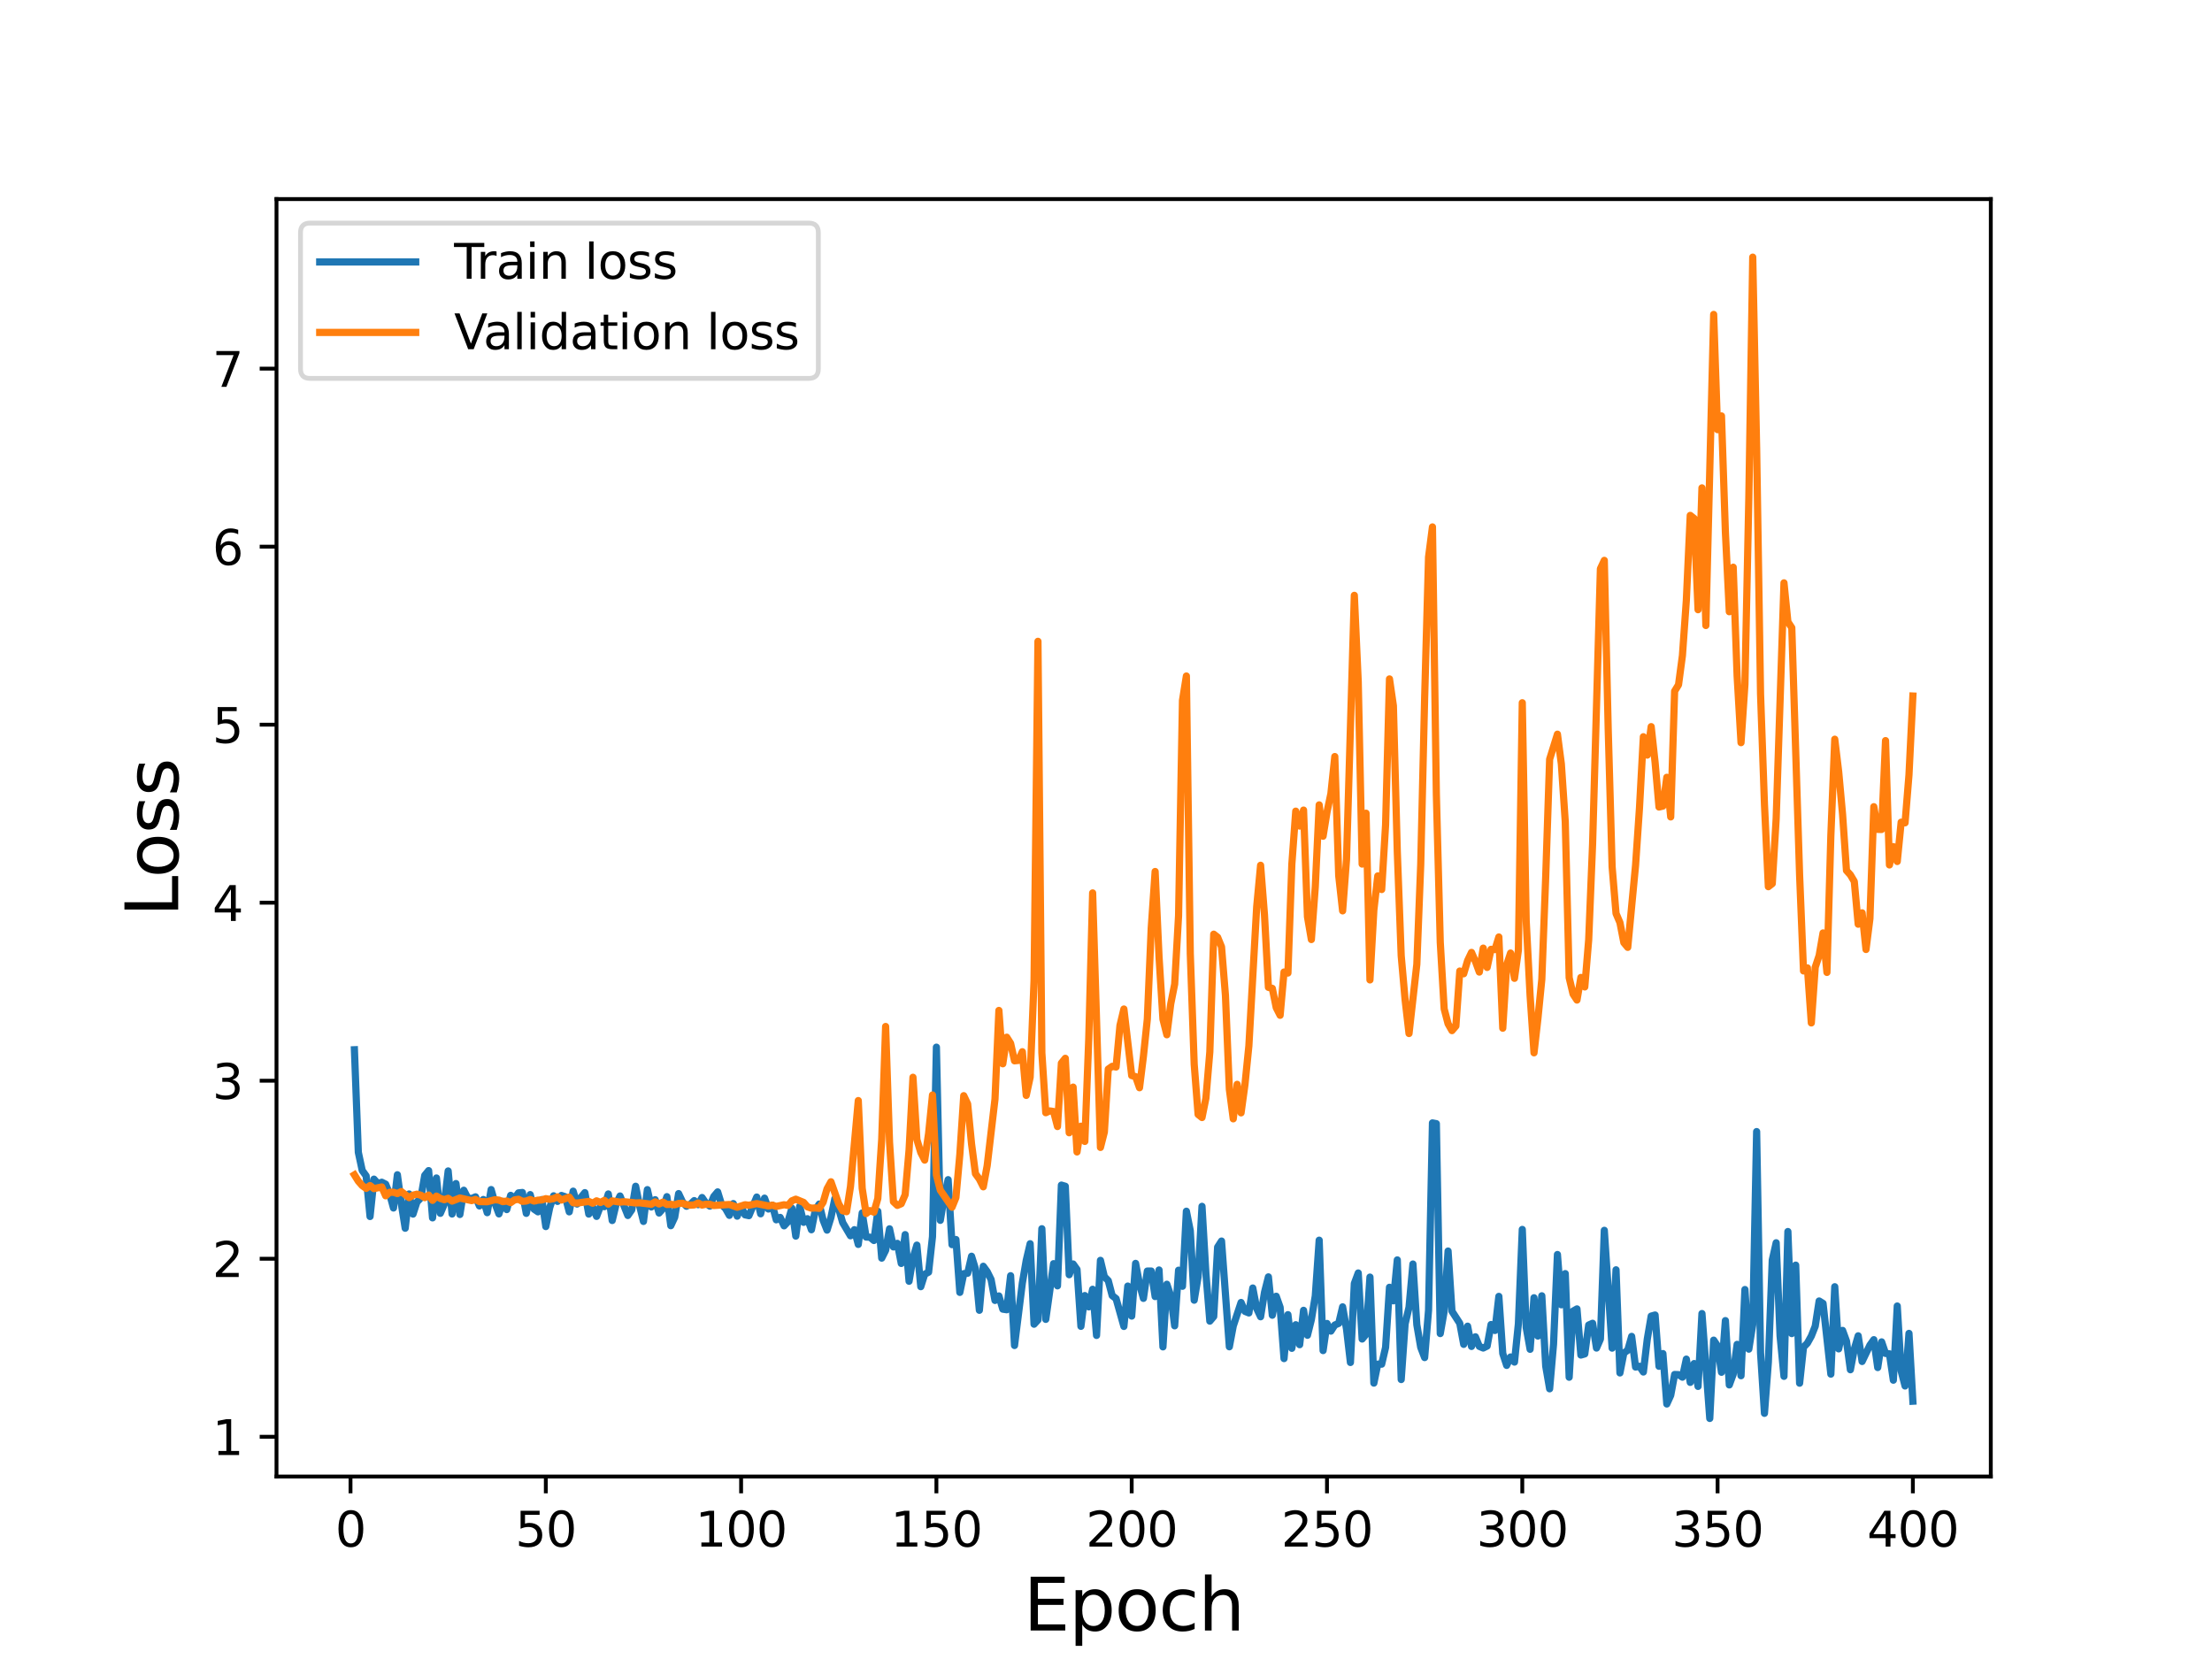 <?xml version="1.0" encoding="utf-8" standalone="no"?>
<!DOCTYPE svg PUBLIC "-//W3C//DTD SVG 1.1//EN"
  "http://www.w3.org/Graphics/SVG/1.1/DTD/svg11.dtd">
<svg height="345.6pt" version="1.1" viewBox="0 0 460.8 345.6" width="460.8pt" xmlns="http://www.w3.org/2000/svg" xmlns:xlink="http://www.w3.org/1999/xlink">
 <defs>
  <style type="text/css">*{stroke-linecap:butt;stroke-linejoin:round;}</style>
 </defs>
 <g id="figure_1">
  <g id="patch_1">
   <path d="M 0 345.6 
L 460.8 345.6 
L 460.8 0 
L 0 0 
z
" style="fill:#ffffff;"/>
  </g>
  <g id="axes_1">
   <g id="patch_2">
    <path d="M 57.6 307.584 
L 414.72 307.584 
L 414.72 41.472 
L 57.6 41.472 
z
" style="fill:#ffffff;"/>
   </g>
   <g id="matplotlib.axis_1">
    <g id="xtick_1">
     <g id="line2d_1">
      <defs>
       <path d="M 0 0 
L 0 3.5 
" id="m02dae15a00" style="stroke:#000000;stroke-width:0.8;"/>
      </defs>
      <g>
       <use style="stroke:#000000;stroke-width:0.8;" x="73.019" xlink:href="#m02dae15a00" y="307.584"/>
      </g>
     </g>
     <g id="text_1">
      <!-- 0 -->
      <g transform="translate(69.838 322.182)scale(0.1 -0.1)">
       <defs>
        <path d="M 2034 4250 
Q 1547 4250 1301 3770 
Q 1056 3291 1056 2328 
Q 1056 1369 1301 889 
Q 1547 409 2034 409 
Q 2525 409 2770 889 
Q 3016 1369 3016 2328 
Q 3016 3291 2770 3770 
Q 2525 4250 2034 4250 
z
M 2034 4750 
Q 2819 4750 3233 4129 
Q 3647 3509 3647 2328 
Q 3647 1150 3233 529 
Q 2819 -91 2034 -91 
Q 1250 -91 836 529 
Q 422 1150 422 2328 
Q 422 3509 836 4129 
Q 1250 4750 2034 4750 
z
" id="DejaVuSans-30" transform="scale(0.016)"/>
       </defs>
       <use xlink:href="#DejaVuSans-30"/>
      </g>
     </g>
    </g>
    <g id="xtick_2">
     <g id="line2d_2">
      <g>
       <use style="stroke:#000000;stroke-width:0.8;" x="113.703" xlink:href="#m02dae15a00" y="307.584"/>
      </g>
     </g>
     <g id="text_2">
      <!-- 50 -->
      <g transform="translate(107.34 322.182)scale(0.1 -0.1)">
       <defs>
        <path d="M 691 4666 
L 3169 4666 
L 3169 4134 
L 1269 4134 
L 1269 2991 
Q 1406 3038 1543 3061 
Q 1681 3084 1819 3084 
Q 2600 3084 3056 2656 
Q 3513 2228 3513 1497 
Q 3513 744 3044 326 
Q 2575 -91 1722 -91 
Q 1428 -91 1123 -41 
Q 819 9 494 109 
L 494 744 
Q 775 591 1075 516 
Q 1375 441 1709 441 
Q 2250 441 2565 725 
Q 2881 1009 2881 1497 
Q 2881 1984 2565 2268 
Q 2250 2553 1709 2553 
Q 1456 2553 1204 2497 
Q 953 2441 691 2322 
L 691 4666 
z
" id="DejaVuSans-35" transform="scale(0.016)"/>
       </defs>
       <use xlink:href="#DejaVuSans-35"/>
       <use x="63.623" xlink:href="#DejaVuSans-30"/>
      </g>
     </g>
    </g>
    <g id="xtick_3">
     <g id="line2d_3">
      <g>
       <use style="stroke:#000000;stroke-width:0.8;" x="154.386" xlink:href="#m02dae15a00" y="307.584"/>
      </g>
     </g>
     <g id="text_3">
      <!-- 100 -->
      <g transform="translate(144.842 322.182)scale(0.1 -0.1)">
       <defs>
        <path d="M 794 531 
L 1825 531 
L 1825 4091 
L 703 3866 
L 703 4441 
L 1819 4666 
L 2450 4666 
L 2450 531 
L 3481 531 
L 3481 0 
L 794 0 
L 794 531 
z
" id="DejaVuSans-31" transform="scale(0.016)"/>
       </defs>
       <use xlink:href="#DejaVuSans-31"/>
       <use x="63.623" xlink:href="#DejaVuSans-30"/>
       <use x="127.246" xlink:href="#DejaVuSans-30"/>
      </g>
     </g>
    </g>
    <g id="xtick_4">
     <g id="line2d_4">
      <g>
       <use style="stroke:#000000;stroke-width:0.8;" x="195.07" xlink:href="#m02dae15a00" y="307.584"/>
      </g>
     </g>
     <g id="text_4">
      <!-- 150 -->
      <g transform="translate(185.526 322.182)scale(0.1 -0.1)">
       <use xlink:href="#DejaVuSans-31"/>
       <use x="63.623" xlink:href="#DejaVuSans-35"/>
       <use x="127.246" xlink:href="#DejaVuSans-30"/>
      </g>
     </g>
    </g>
    <g id="xtick_5">
     <g id="line2d_5">
      <g>
       <use style="stroke:#000000;stroke-width:0.8;" x="235.753" xlink:href="#m02dae15a00" y="307.584"/>
      </g>
     </g>
     <g id="text_5">
      <!-- 200 -->
      <g transform="translate(226.209 322.182)scale(0.1 -0.1)">
       <defs>
        <path d="M 1228 531 
L 3431 531 
L 3431 0 
L 469 0 
L 469 531 
Q 828 903 1448 1529 
Q 2069 2156 2228 2338 
Q 2531 2678 2651 2914 
Q 2772 3150 2772 3378 
Q 2772 3750 2511 3984 
Q 2250 4219 1831 4219 
Q 1534 4219 1204 4116 
Q 875 4013 500 3803 
L 500 4441 
Q 881 4594 1212 4672 
Q 1544 4750 1819 4750 
Q 2544 4750 2975 4387 
Q 3406 4025 3406 3419 
Q 3406 3131 3298 2873 
Q 3191 2616 2906 2266 
Q 2828 2175 2409 1742 
Q 1991 1309 1228 531 
z
" id="DejaVuSans-32" transform="scale(0.016)"/>
       </defs>
       <use xlink:href="#DejaVuSans-32"/>
       <use x="63.623" xlink:href="#DejaVuSans-30"/>
       <use x="127.246" xlink:href="#DejaVuSans-30"/>
      </g>
     </g>
    </g>
    <g id="xtick_6">
     <g id="line2d_6">
      <g>
       <use style="stroke:#000000;stroke-width:0.8;" x="276.437" xlink:href="#m02dae15a00" y="307.584"/>
      </g>
     </g>
     <g id="text_6">
      <!-- 250 -->
      <g transform="translate(266.893 322.182)scale(0.1 -0.1)">
       <use xlink:href="#DejaVuSans-32"/>
       <use x="63.623" xlink:href="#DejaVuSans-35"/>
       <use x="127.246" xlink:href="#DejaVuSans-30"/>
      </g>
     </g>
    </g>
    <g id="xtick_7">
     <g id="line2d_7">
      <g>
       <use style="stroke:#000000;stroke-width:0.8;" x="317.12" xlink:href="#m02dae15a00" y="307.584"/>
      </g>
     </g>
     <g id="text_7">
      <!-- 300 -->
      <g transform="translate(307.576 322.182)scale(0.1 -0.1)">
       <defs>
        <path d="M 2597 2516 
Q 3050 2419 3304 2112 
Q 3559 1806 3559 1356 
Q 3559 666 3084 287 
Q 2609 -91 1734 -91 
Q 1441 -91 1130 -33 
Q 819 25 488 141 
L 488 750 
Q 750 597 1062 519 
Q 1375 441 1716 441 
Q 2309 441 2620 675 
Q 2931 909 2931 1356 
Q 2931 1769 2642 2001 
Q 2353 2234 1838 2234 
L 1294 2234 
L 1294 2753 
L 1863 2753 
Q 2328 2753 2575 2939 
Q 2822 3125 2822 3475 
Q 2822 3834 2567 4026 
Q 2313 4219 1838 4219 
Q 1578 4219 1281 4162 
Q 984 4106 628 3988 
L 628 4550 
Q 988 4650 1302 4700 
Q 1616 4750 1894 4750 
Q 2613 4750 3031 4423 
Q 3450 4097 3450 3541 
Q 3450 3153 3228 2886 
Q 3006 2619 2597 2516 
z
" id="DejaVuSans-33" transform="scale(0.016)"/>
       </defs>
       <use xlink:href="#DejaVuSans-33"/>
       <use x="63.623" xlink:href="#DejaVuSans-30"/>
       <use x="127.246" xlink:href="#DejaVuSans-30"/>
      </g>
     </g>
    </g>
    <g id="xtick_8">
     <g id="line2d_8">
      <g>
       <use style="stroke:#000000;stroke-width:0.8;" x="357.804" xlink:href="#m02dae15a00" y="307.584"/>
      </g>
     </g>
     <g id="text_8">
      <!-- 350 -->
      <g transform="translate(348.26 322.182)scale(0.1 -0.1)">
       <use xlink:href="#DejaVuSans-33"/>
       <use x="63.623" xlink:href="#DejaVuSans-35"/>
       <use x="127.246" xlink:href="#DejaVuSans-30"/>
      </g>
     </g>
    </g>
    <g id="xtick_9">
     <g id="line2d_9">
      <g>
       <use style="stroke:#000000;stroke-width:0.8;" x="398.487" xlink:href="#m02dae15a00" y="307.584"/>
      </g>
     </g>
     <g id="text_9">
      <!-- 400 -->
      <g transform="translate(388.944 322.182)scale(0.1 -0.1)">
       <defs>
        <path d="M 2419 4116 
L 825 1625 
L 2419 1625 
L 2419 4116 
z
M 2253 4666 
L 3047 4666 
L 3047 1625 
L 3713 1625 
L 3713 1100 
L 3047 1100 
L 3047 0 
L 2419 0 
L 2419 1100 
L 313 1100 
L 313 1709 
L 2253 4666 
z
" id="DejaVuSans-34" transform="scale(0.016)"/>
       </defs>
       <use xlink:href="#DejaVuSans-34"/>
       <use x="63.623" xlink:href="#DejaVuSans-30"/>
       <use x="127.246" xlink:href="#DejaVuSans-30"/>
      </g>
     </g>
    </g>
    <g id="text_10">
     <!-- Epoch -->
     <g transform="translate(213.194 339.66)scale(0.15 -0.15)">
      <defs>
       <path d="M 628 4666 
L 3578 4666 
L 3578 4134 
L 1259 4134 
L 1259 2753 
L 3481 2753 
L 3481 2222 
L 1259 2222 
L 1259 531 
L 3634 531 
L 3634 0 
L 628 0 
L 628 4666 
z
" id="DejaVuSans-45" transform="scale(0.016)"/>
       <path d="M 1159 525 
L 1159 -1331 
L 581 -1331 
L 581 3500 
L 1159 3500 
L 1159 2969 
Q 1341 3281 1617 3432 
Q 1894 3584 2278 3584 
Q 2916 3584 3314 3078 
Q 3713 2572 3713 1747 
Q 3713 922 3314 415 
Q 2916 -91 2278 -91 
Q 1894 -91 1617 61 
Q 1341 213 1159 525 
z
M 3116 1747 
Q 3116 2381 2855 2742 
Q 2594 3103 2138 3103 
Q 1681 3103 1420 2742 
Q 1159 2381 1159 1747 
Q 1159 1113 1420 752 
Q 1681 391 2138 391 
Q 2594 391 2855 752 
Q 3116 1113 3116 1747 
z
" id="DejaVuSans-70" transform="scale(0.016)"/>
       <path d="M 1959 3097 
Q 1497 3097 1228 2736 
Q 959 2375 959 1747 
Q 959 1119 1226 758 
Q 1494 397 1959 397 
Q 2419 397 2687 759 
Q 2956 1122 2956 1747 
Q 2956 2369 2687 2733 
Q 2419 3097 1959 3097 
z
M 1959 3584 
Q 2709 3584 3137 3096 
Q 3566 2609 3566 1747 
Q 3566 888 3137 398 
Q 2709 -91 1959 -91 
Q 1206 -91 779 398 
Q 353 888 353 1747 
Q 353 2609 779 3096 
Q 1206 3584 1959 3584 
z
" id="DejaVuSans-6f" transform="scale(0.016)"/>
       <path d="M 3122 3366 
L 3122 2828 
Q 2878 2963 2633 3030 
Q 2388 3097 2138 3097 
Q 1578 3097 1268 2742 
Q 959 2388 959 1747 
Q 959 1106 1268 751 
Q 1578 397 2138 397 
Q 2388 397 2633 464 
Q 2878 531 3122 666 
L 3122 134 
Q 2881 22 2623 -34 
Q 2366 -91 2075 -91 
Q 1284 -91 818 406 
Q 353 903 353 1747 
Q 353 2603 823 3093 
Q 1294 3584 2113 3584 
Q 2378 3584 2631 3529 
Q 2884 3475 3122 3366 
z
" id="DejaVuSans-63" transform="scale(0.016)"/>
       <path d="M 3513 2113 
L 3513 0 
L 2938 0 
L 2938 2094 
Q 2938 2591 2744 2837 
Q 2550 3084 2163 3084 
Q 1697 3084 1428 2787 
Q 1159 2491 1159 1978 
L 1159 0 
L 581 0 
L 581 4863 
L 1159 4863 
L 1159 2956 
Q 1366 3272 1645 3428 
Q 1925 3584 2291 3584 
Q 2894 3584 3203 3211 
Q 3513 2838 3513 2113 
z
" id="DejaVuSans-68" transform="scale(0.016)"/>
      </defs>
      <use xlink:href="#DejaVuSans-45"/>
      <use x="63.184" xlink:href="#DejaVuSans-70"/>
      <use x="126.66" xlink:href="#DejaVuSans-6f"/>
      <use x="187.842" xlink:href="#DejaVuSans-63"/>
      <use x="242.822" xlink:href="#DejaVuSans-68"/>
     </g>
    </g>
   </g>
   <g id="matplotlib.axis_2">
    <g id="ytick_1">
     <g id="line2d_10">
      <defs>
       <path d="M 0 0 
L -3.5 0 
" id="m449202efa0" style="stroke:#000000;stroke-width:0.8;"/>
      </defs>
      <g>
       <use style="stroke:#000000;stroke-width:0.8;" x="57.6" xlink:href="#m449202efa0" y="299.305"/>
      </g>
     </g>
     <g id="text_11">
      <!-- 1 -->
      <g transform="translate(44.237 303.105)scale(0.1 -0.1)">
       <use xlink:href="#DejaVuSans-31"/>
      </g>
     </g>
    </g>
    <g id="ytick_2">
     <g id="line2d_11">
      <g>
       <use style="stroke:#000000;stroke-width:0.8;" x="57.6" xlink:href="#m449202efa0" y="262.22"/>
      </g>
     </g>
     <g id="text_12">
      <!-- 2 -->
      <g transform="translate(44.237 266.019)scale(0.1 -0.1)">
       <use xlink:href="#DejaVuSans-32"/>
      </g>
     </g>
    </g>
    <g id="ytick_3">
     <g id="line2d_12">
      <g>
       <use style="stroke:#000000;stroke-width:0.8;" x="57.6" xlink:href="#m449202efa0" y="225.134"/>
      </g>
     </g>
     <g id="text_13">
      <!-- 3 -->
      <g transform="translate(44.237 228.933)scale(0.1 -0.1)">
       <use xlink:href="#DejaVuSans-33"/>
      </g>
     </g>
    </g>
    <g id="ytick_4">
     <g id="line2d_13">
      <g>
       <use style="stroke:#000000;stroke-width:0.8;" x="57.6" xlink:href="#m449202efa0" y="188.048"/>
      </g>
     </g>
     <g id="text_14">
      <!-- 4 -->
      <g transform="translate(44.237 191.848)scale(0.1 -0.1)">
       <use xlink:href="#DejaVuSans-34"/>
      </g>
     </g>
    </g>
    <g id="ytick_5">
     <g id="line2d_14">
      <g>
       <use style="stroke:#000000;stroke-width:0.8;" x="57.6" xlink:href="#m449202efa0" y="150.963"/>
      </g>
     </g>
     <g id="text_15">
      <!-- 5 -->
      <g transform="translate(44.237 154.762)scale(0.1 -0.1)">
       <use xlink:href="#DejaVuSans-35"/>
      </g>
     </g>
    </g>
    <g id="ytick_6">
     <g id="line2d_15">
      <g>
       <use style="stroke:#000000;stroke-width:0.8;" x="57.6" xlink:href="#m449202efa0" y="113.877"/>
      </g>
     </g>
     <g id="text_16">
      <!-- 6 -->
      <g transform="translate(44.237 117.676)scale(0.1 -0.1)">
       <defs>
        <path d="M 2113 2584 
Q 1688 2584 1439 2293 
Q 1191 2003 1191 1497 
Q 1191 994 1439 701 
Q 1688 409 2113 409 
Q 2538 409 2786 701 
Q 3034 994 3034 1497 
Q 3034 2003 2786 2293 
Q 2538 2584 2113 2584 
z
M 3366 4563 
L 3366 3988 
Q 3128 4100 2886 4159 
Q 2644 4219 2406 4219 
Q 1781 4219 1451 3797 
Q 1122 3375 1075 2522 
Q 1259 2794 1537 2939 
Q 1816 3084 2150 3084 
Q 2853 3084 3261 2657 
Q 3669 2231 3669 1497 
Q 3669 778 3244 343 
Q 2819 -91 2113 -91 
Q 1303 -91 875 529 
Q 447 1150 447 2328 
Q 447 3434 972 4092 
Q 1497 4750 2381 4750 
Q 2619 4750 2861 4703 
Q 3103 4656 3366 4563 
z
" id="DejaVuSans-36" transform="scale(0.016)"/>
       </defs>
       <use xlink:href="#DejaVuSans-36"/>
      </g>
     </g>
    </g>
    <g id="ytick_7">
     <g id="line2d_16">
      <g>
       <use style="stroke:#000000;stroke-width:0.8;" x="57.6" xlink:href="#m449202efa0" y="76.791"/>
      </g>
     </g>
     <g id="text_17">
      <!-- 7 -->
      <g transform="translate(44.237 80.59)scale(0.1 -0.1)">
       <defs>
        <path d="M 525 4666 
L 3525 4666 
L 3525 4397 
L 1831 0 
L 1172 0 
L 2766 4134 
L 525 4134 
L 525 4666 
z
" id="DejaVuSans-37" transform="scale(0.016)"/>
       </defs>
       <use xlink:href="#DejaVuSans-37"/>
      </g>
     </g>
    </g>
    <g id="text_18">
     <!-- Loss -->
     <g transform="translate(37.118 190.979)rotate(-90)scale(0.15 -0.15)">
      <defs>
       <path d="M 628 4666 
L 1259 4666 
L 1259 531 
L 3531 531 
L 3531 0 
L 628 0 
L 628 4666 
z
" id="DejaVuSans-4c" transform="scale(0.016)"/>
       <path d="M 2834 3397 
L 2834 2853 
Q 2591 2978 2328 3040 
Q 2066 3103 1784 3103 
Q 1356 3103 1142 2972 
Q 928 2841 928 2578 
Q 928 2378 1081 2264 
Q 1234 2150 1697 2047 
L 1894 2003 
Q 2506 1872 2764 1633 
Q 3022 1394 3022 966 
Q 3022 478 2636 193 
Q 2250 -91 1575 -91 
Q 1294 -91 989 -36 
Q 684 19 347 128 
L 347 722 
Q 666 556 975 473 
Q 1284 391 1588 391 
Q 1994 391 2212 530 
Q 2431 669 2431 922 
Q 2431 1156 2273 1281 
Q 2116 1406 1581 1522 
L 1381 1569 
Q 847 1681 609 1914 
Q 372 2147 372 2553 
Q 372 3047 722 3315 
Q 1072 3584 1716 3584 
Q 2034 3584 2315 3537 
Q 2597 3491 2834 3397 
z
" id="DejaVuSans-73" transform="scale(0.016)"/>
      </defs>
      <use xlink:href="#DejaVuSans-4c"/>
      <use x="53.963" xlink:href="#DejaVuSans-6f"/>
      <use x="115.145" xlink:href="#DejaVuSans-73"/>
      <use x="167.244" xlink:href="#DejaVuSans-73"/>
     </g>
    </g>
   </g>
   <g id="line2d_17">
    <path clip-path="url(#p720a9b14fb)" d="M 73.833 218.681 
L 74.646 240.044 
L 75.46 243.839 
L 76.274 244.962 
L 77.087 253.421 
L 77.901 245.639 
L 78.715 246.571 
L 79.528 246.278 
L 80.342 246.688 
L 81.156 248.685 
L 81.969 251.648 
L 82.783 244.722 
L 83.597 250.727 
L 84.41 255.865 
L 85.224 248.724 
L 86.038 252.92 
L 86.851 250.408 
L 87.665 249.543 
L 88.479 244.856 
L 89.292 243.859 
L 90.106 253.705 
L 90.92 245.394 
L 91.733 252.758 
L 92.547 250.866 
L 93.361 243.931 
L 94.174 252.899 
L 94.988 246.556 
L 95.802 252.997 
L 96.616 247.949 
L 97.429 249.547 
L 98.243 249.677 
L 99.057 249.322 
L 99.87 251.217 
L 100.684 249.878 
L 101.498 252.623 
L 102.311 247.808 
L 103.125 250.699 
L 103.939 252.879 
L 104.752 250.265 
L 105.566 251.979 
L 106.38 249.016 
L 107.193 249.637 
L 108.007 248.5 
L 108.821 248.416 
L 109.634 252.764 
L 110.448 248.857 
L 111.262 251.898 
L 112.075 252.449 
L 112.889 249.898 
L 113.703 255.516 
L 114.516 251.573 
L 115.33 249.109 
L 116.144 250.275 
L 116.957 249.038 
L 117.771 249.318 
L 118.585 252.451 
L 119.398 248.141 
L 120.212 250.822 
L 121.026 249.447 
L 121.839 248.448 
L 122.653 252.917 
L 123.467 251.439 
L 124.28 253.397 
L 125.094 251.254 
L 125.908 251.365 
L 126.721 248.723 
L 127.535 254.255 
L 128.349 250.864 
L 129.162 249.145 
L 130.79 253.208 
L 131.603 252.041 
L 132.417 247.119 
L 133.231 251.164 
L 134.044 254.445 
L 134.858 247.825 
L 135.672 251.437 
L 136.485 249.92 
L 137.299 252.696 
L 138.113 251.775 
L 138.926 249.287 
L 139.74 255.334 
L 140.554 253.577 
L 141.367 248.647 
L 142.181 250.377 
L 142.995 251.28 
L 143.808 250.88 
L 144.622 250.11 
L 145.436 250.958 
L 146.249 249.462 
L 147.063 250.64 
L 147.877 251.26 
L 148.69 249.257 
L 149.504 248.293 
L 150.318 250.935 
L 151.131 251.749 
L 151.945 253.181 
L 152.759 250.729 
L 153.572 253.351 
L 154.386 251.381 
L 155.2 253.072 
L 156.013 253.247 
L 157.641 249.368 
L 158.454 252.859 
L 159.268 249.596 
L 160.082 251.864 
L 160.895 251.065 
L 161.709 254.11 
L 162.523 253.608 
L 163.336 255.365 
L 164.15 254.493 
L 164.964 251.689 
L 165.777 257.505 
L 166.591 251.286 
L 167.405 254.635 
L 168.219 253.879 
L 169.032 256.178 
L 169.846 252.065 
L 170.66 250.829 
L 171.473 254.183 
L 172.287 256.258 
L 173.101 253.623 
L 173.914 249.706 
L 174.728 251.854 
L 175.542 254.677 
L 177.169 257.436 
L 177.983 256.166 
L 178.796 259.236 
L 179.61 252.683 
L 180.424 257.701 
L 181.237 257.737 
L 182.051 258.417 
L 182.865 252.33 
L 183.678 262.092 
L 184.492 260.46 
L 185.306 255.984 
L 186.119 259.759 
L 186.933 259.014 
L 187.747 263.199 
L 188.56 257.192 
L 189.374 266.908 
L 190.188 262.09 
L 191.001 259.379 
L 191.815 268.036 
L 192.629 265.448 
L 193.442 265.015 
L 194.256 257.616 
L 195.07 218.144 
L 195.883 254.22 
L 196.697 249.333 
L 197.511 245.747 
L 198.324 259.283 
L 199.138 258.211 
L 199.952 269.228 
L 200.765 265.323 
L 201.579 265.237 
L 202.393 261.699 
L 203.206 264.352 
L 204.02 272.953 
L 204.834 263.788 
L 205.647 264.907 
L 206.461 266.543 
L 207.275 270.904 
L 208.088 269.968 
L 208.902 272.719 
L 209.716 272.843 
L 210.529 265.755 
L 211.343 280.29 
L 212.97 267.294 
L 213.784 262.55 
L 214.598 259.089 
L 215.411 275.856 
L 216.225 274.972 
L 217.039 255.965 
L 217.852 274.846 
L 219.48 263.244 
L 220.293 267.865 
L 221.107 246.879 
L 221.921 247.116 
L 222.734 265.549 
L 223.548 263.309 
L 224.362 264.45 
L 225.175 276.299 
L 225.989 269.889 
L 226.803 272.245 
L 227.616 268.58 
L 228.43 278.194 
L 229.244 262.554 
L 230.057 265.958 
L 230.871 266.785 
L 231.685 269.891 
L 232.498 270.527 
L 234.126 276.319 
L 234.939 267.914 
L 235.753 274.164 
L 236.567 263.185 
L 237.381 267.507 
L 238.194 270.473 
L 239.008 264.783 
L 239.822 264.78 
L 240.635 270.098 
L 241.449 264.56 
L 242.263 280.578 
L 243.076 267.533 
L 243.89 269.972 
L 244.704 276.194 
L 245.517 264.609 
L 246.331 267.957 
L 247.145 252.319 
L 247.958 256.384 
L 248.772 270.852 
L 249.586 265.976 
L 250.399 251.304 
L 251.213 265.283 
L 252.027 275.215 
L 252.84 274.253 
L 253.654 259.8 
L 254.468 258.535 
L 256.095 280.557 
L 256.909 276.229 
L 258.536 271.329 
L 259.35 273.182 
L 260.163 273.51 
L 260.977 268.316 
L 261.791 272.583 
L 262.604 274.304 
L 263.418 269.217 
L 264.232 265.997 
L 265.045 273.984 
L 265.859 270.033 
L 266.673 272.338 
L 267.486 283.018 
L 268.3 273.866 
L 269.114 280.88 
L 269.927 275.964 
L 270.741 280.126 
L 271.555 272.965 
L 272.368 278.162 
L 273.182 274.898 
L 273.996 269.978 
L 274.809 258.355 
L 275.623 281.351 
L 276.437 275.706 
L 277.25 277.294 
L 278.064 276.024 
L 278.878 275.684 
L 279.691 272.241 
L 280.505 276.871 
L 281.319 283.829 
L 282.132 267.377 
L 282.946 265.185 
L 283.76 278.941 
L 284.573 277.96 
L 285.387 266.044 
L 286.201 288.125 
L 287.014 284.177 
L 287.828 284.181 
L 288.642 280.699 
L 289.455 268.165 
L 290.269 270.977 
L 291.083 262.462 
L 291.896 287.382 
L 292.71 275.794 
L 293.524 272.338 
L 294.337 263.32 
L 295.151 275.967 
L 295.965 280.686 
L 296.778 282.808 
L 297.592 272.955 
L 298.406 233.922 
L 299.219 234.08 
L 300.033 277.806 
L 300.847 273.162 
L 301.66 260.616 
L 302.474 273.158 
L 304.101 275.675 
L 304.915 280.054 
L 305.729 276.267 
L 306.543 280.486 
L 307.356 278.482 
L 308.17 280.476 
L 308.984 280.817 
L 309.797 280.409 
L 310.611 275.924 
L 311.425 277.163 
L 312.238 270.058 
L 313.052 281.951 
L 313.866 284.436 
L 314.679 282.683 
L 315.493 283.749 
L 316.307 275.775 
L 317.12 256.112 
L 317.934 276.545 
L 318.748 281.083 
L 319.561 270.347 
L 320.375 278.327 
L 321.189 269.939 
L 322.002 284.605 
L 322.816 289.314 
L 323.63 280.002 
L 324.443 261.337 
L 325.257 271.814 
L 326.071 265.316 
L 326.884 286.904 
L 327.698 273.133 
L 328.512 272.67 
L 329.325 282.28 
L 330.139 282.045 
L 330.953 276.027 
L 331.766 275.662 
L 332.58 280.825 
L 333.394 278.955 
L 334.207 256.299 
L 335.835 280.841 
L 336.648 264.525 
L 337.462 286.007 
L 338.276 281.855 
L 339.089 281.279 
L 339.903 278.396 
L 340.717 284.779 
L 341.53 284.613 
L 342.344 285.816 
L 343.158 278.967 
L 343.971 274.168 
L 344.785 273.94 
L 345.599 284.623 
L 346.412 281.974 
L 347.226 292.476 
L 348.04 290.677 
L 348.853 286.333 
L 349.667 286.363 
L 350.481 286.888 
L 351.294 283.13 
L 352.108 287.978 
L 352.922 284.053 
L 353.735 288.812 
L 354.549 273.637 
L 356.176 295.488 
L 356.99 279.174 
L 357.804 280.407 
L 358.617 285.868 
L 359.431 275.106 
L 360.245 288.507 
L 361.058 286.283 
L 361.872 280.058 
L 362.686 286.59 
L 363.499 268.631 
L 364.313 281.05 
L 365.127 275.918 
L 365.94 235.727 
L 366.754 281.819 
L 367.568 294.422 
L 368.381 283.767 
L 369.195 262.489 
L 370.009 258.893 
L 370.822 278.285 
L 371.636 286.717 
L 372.45 256.549 
L 373.263 277.811 
L 374.077 263.55 
L 374.891 288.147 
L 375.704 280.64 
L 376.518 279.794 
L 377.332 278.328 
L 378.146 276.269 
L 378.959 271.018 
L 379.773 271.523 
L 381.4 286.256 
L 382.214 268.049 
L 383.028 280.994 
L 383.841 277.147 
L 384.655 279.372 
L 385.469 285.34 
L 386.282 281.057 
L 387.096 278.276 
L 387.91 283.62 
L 389.537 280.221 
L 390.351 279.079 
L 391.164 284.884 
L 391.978 279.54 
L 392.792 281.948 
L 393.605 282.027 
L 394.419 287.518 
L 395.233 272.066 
L 396.046 285.608 
L 396.86 288.727 
L 397.674 277.77 
L 398.487 291.899 
L 398.487 291.899 
" style="fill:none;stroke:#1f77b4;stroke-linecap:square;stroke-width:1.5;"/>
   </g>
   <g id="line2d_18">
    <path clip-path="url(#p720a9b14fb)" d="M 73.833 244.749 
L 74.646 246.058 
L 75.46 246.986 
L 76.274 247.567 
L 77.087 246.973 
L 77.901 247.612 
L 79.528 247.268 
L 80.342 249.109 
L 81.156 248.38 
L 81.969 248.37 
L 82.783 248.644 
L 83.597 248.227 
L 85.224 249.49 
L 86.038 248.967 
L 86.851 248.771 
L 87.665 248.982 
L 88.479 249.494 
L 89.292 248.953 
L 90.106 250.05 
L 90.92 249.175 
L 91.733 249.653 
L 92.547 249.921 
L 93.361 249.633 
L 94.174 250.21 
L 95.802 249.568 
L 98.243 250.108 
L 99.057 249.87 
L 99.87 250.316 
L 101.498 250.346 
L 103.125 249.918 
L 103.939 250.001 
L 104.752 250.327 
L 105.566 250.195 
L 106.38 250.529 
L 107.193 249.961 
L 108.007 249.833 
L 108.821 250.267 
L 109.634 250.19 
L 110.448 249.892 
L 111.262 250.205 
L 112.075 250.015 
L 112.889 249.971 
L 113.703 249.7 
L 114.516 249.846 
L 115.33 249.692 
L 116.144 249.326 
L 116.957 249.985 
L 118.585 249.375 
L 119.398 250.546 
L 120.212 250.624 
L 122.653 250.281 
L 123.467 250.652 
L 124.28 250.155 
L 125.094 250.502 
L 125.908 250.06 
L 126.721 250.84 
L 127.535 250.166 
L 129.162 250.427 
L 129.976 250.339 
L 131.603 250.494 
L 132.417 250.602 
L 133.231 250.566 
L 135.672 250.863 
L 136.485 250.376 
L 137.299 250.808 
L 138.113 250.422 
L 138.926 250.912 
L 139.74 250.882 
L 140.554 250.973 
L 141.367 250.707 
L 142.181 250.657 
L 142.995 250.946 
L 143.808 251.058 
L 144.622 251.009 
L 145.436 250.608 
L 146.249 251.038 
L 147.063 250.866 
L 147.877 250.884 
L 148.69 251.131 
L 151.945 250.915 
L 153.572 251.494 
L 155.2 250.968 
L 156.013 251.074 
L 157.641 250.729 
L 160.082 251.222 
L 160.895 251.051 
L 161.709 251.316 
L 163.336 250.968 
L 164.15 251.106 
L 164.964 250.152 
L 165.777 249.812 
L 167.405 250.482 
L 168.219 251.416 
L 169.032 251.687 
L 169.846 251.638 
L 170.66 251.719 
L 171.473 250.452 
L 172.287 247.659 
L 173.101 246.184 
L 174.728 250.811 
L 175.542 252.227 
L 176.355 252.419 
L 177.169 247.191 
L 178.796 229.269 
L 179.61 247.541 
L 180.424 252.81 
L 181.237 252.185 
L 182.051 252.517 
L 182.865 249.672 
L 183.678 237.326 
L 184.492 213.833 
L 185.306 237.924 
L 186.119 250.34 
L 186.933 251.105 
L 187.747 250.754 
L 188.56 248.878 
L 189.374 239.581 
L 190.188 224.417 
L 191.001 237.388 
L 191.815 240.086 
L 192.629 241.671 
L 193.442 236.148 
L 194.256 228.106 
L 195.07 244.755 
L 195.883 247.938 
L 198.324 251.488 
L 199.138 249.478 
L 199.952 240.491 
L 200.765 228.251 
L 201.579 229.969 
L 202.393 238.311 
L 203.206 244.509 
L 204.02 245.626 
L 204.834 247.237 
L 205.647 242.827 
L 207.275 228.967 
L 208.088 210.493 
L 208.902 221.605 
L 209.716 216.065 
L 210.529 217.346 
L 211.343 220.985 
L 212.157 220.905 
L 212.97 219.094 
L 213.784 228.193 
L 214.598 224.419 
L 215.411 204.302 
L 216.225 133.599 
L 217.039 219.296 
L 217.852 231.798 
L 218.666 231.42 
L 219.48 231.547 
L 220.293 234.68 
L 221.107 221.47 
L 221.921 220.465 
L 222.734 235.976 
L 223.548 226.464 
L 224.362 239.971 
L 225.175 234.607 
L 225.989 237.781 
L 226.803 216.534 
L 227.616 186.011 
L 229.244 239.029 
L 230.057 235.831 
L 230.871 222.714 
L 231.685 222.136 
L 232.498 222.277 
L 233.312 213.606 
L 234.126 210.197 
L 235.753 224.059 
L 236.567 224.285 
L 237.381 226.597 
L 238.194 220.052 
L 239.008 212.302 
L 239.822 193.339 
L 240.635 181.548 
L 241.449 199.345 
L 242.263 212.325 
L 243.076 215.563 
L 243.89 209.113 
L 244.704 205.014 
L 245.517 190.756 
L 246.331 145.912 
L 247.145 140.825 
L 247.958 198.666 
L 248.772 221.692 
L 249.586 232.155 
L 250.399 232.803 
L 251.213 228.766 
L 252.027 219.128 
L 252.84 194.607 
L 253.654 195.246 
L 254.468 197.251 
L 255.281 207.343 
L 256.095 226.913 
L 256.909 233.074 
L 257.722 225.886 
L 258.536 231.828 
L 259.35 225.91 
L 260.163 217.867 
L 261.791 188.915 
L 262.604 180.253 
L 263.418 190.636 
L 264.232 205.68 
L 265.045 205.891 
L 265.859 209.906 
L 266.673 211.507 
L 267.486 202.489 
L 268.3 202.701 
L 269.114 180.039 
L 269.927 168.978 
L 270.741 172.083 
L 271.555 168.754 
L 272.368 190.966 
L 273.182 195.724 
L 273.996 184.74 
L 274.809 167.671 
L 275.623 174.199 
L 276.437 169.194 
L 277.25 165.317 
L 278.064 157.601 
L 278.878 182.419 
L 279.691 189.749 
L 280.505 179.008 
L 282.132 124.019 
L 282.946 142.049 
L 283.76 180.003 
L 284.573 169.407 
L 285.387 204.136 
L 286.201 189.584 
L 287.014 182.472 
L 287.828 185.305 
L 288.642 171.857 
L 289.455 141.432 
L 290.269 147.036 
L 291.083 177.48 
L 291.896 199.085 
L 292.71 208.304 
L 293.524 215.299 
L 295.151 200.881 
L 295.965 180.046 
L 296.778 145.421 
L 297.592 116.061 
L 298.406 109.77 
L 299.219 165.43 
L 300.033 196.271 
L 300.847 210.166 
L 301.66 213.269 
L 302.474 214.695 
L 303.288 213.741 
L 304.101 202.286 
L 304.915 202.855 
L 305.729 200.117 
L 306.543 198.405 
L 307.356 200.281 
L 308.17 202.498 
L 308.984 197.515 
L 309.797 201.536 
L 310.611 197.764 
L 311.425 197.814 
L 312.238 195.188 
L 313.052 214.195 
L 313.866 201.018 
L 314.679 198.537 
L 315.493 203.805 
L 316.307 197.933 
L 317.12 146.393 
L 317.934 191.833 
L 318.748 207.441 
L 319.561 219.32 
L 320.375 212.2 
L 321.189 204.003 
L 322.002 182.576 
L 322.816 158.17 
L 324.443 152.942 
L 325.257 159.139 
L 326.071 171.175 
L 326.884 203.667 
L 327.698 207.088 
L 328.512 208.329 
L 329.325 203.623 
L 330.139 205.594 
L 330.953 195.766 
L 331.766 175.817 
L 333.394 118.478 
L 334.207 116.735 
L 335.021 151.992 
L 335.835 180.579 
L 336.648 190.29 
L 337.462 192.191 
L 338.276 196.37 
L 339.089 197.352 
L 340.717 180.261 
L 341.53 168.372 
L 342.344 153.475 
L 343.158 157.299 
L 343.971 151.373 
L 344.785 158.806 
L 345.599 168.121 
L 346.412 167.924 
L 347.226 161.927 
L 348.04 170.181 
L 348.853 143.979 
L 349.667 142.653 
L 350.481 136.551 
L 351.294 125.094 
L 352.108 107.364 
L 352.922 108.008 
L 353.735 127.015 
L 354.549 101.635 
L 355.363 130.304 
L 356.99 65.502 
L 357.804 89.508 
L 358.617 86.645 
L 359.431 110.863 
L 360.245 127.435 
L 361.058 118.158 
L 361.872 140.779 
L 362.686 154.711 
L 363.499 142.575 
L 364.313 103.731 
L 365.127 53.568 
L 365.94 93.386 
L 366.754 144.578 
L 367.568 167.533 
L 368.381 184.714 
L 369.195 184.073 
L 370.009 170.531 
L 371.636 121.42 
L 372.45 129.536 
L 373.263 130.771 
L 374.891 182.331 
L 375.704 202.264 
L 376.518 201.628 
L 377.332 213.095 
L 378.146 201.49 
L 378.959 199.052 
L 379.773 194.349 
L 380.587 202.57 
L 381.4 174.061 
L 382.214 153.993 
L 383.028 160.735 
L 383.841 169.631 
L 384.655 181.351 
L 385.469 182.25 
L 386.282 183.625 
L 387.096 192.529 
L 387.91 190.161 
L 388.723 197.797 
L 389.537 191.376 
L 390.351 168.051 
L 391.164 172.78 
L 391.978 172.793 
L 392.792 154.282 
L 393.605 180.182 
L 394.419 176.366 
L 395.233 179.464 
L 396.046 171.273 
L 396.86 171.412 
L 397.674 161.428 
L 398.487 144.993 
L 398.487 144.993 
" style="fill:none;stroke:#ff7f0e;stroke-linecap:square;stroke-width:1.5;"/>
   </g>
   <g id="patch_3">
    <path d="M 57.6 307.584 
L 57.6 41.472 
" style="fill:none;stroke:#000000;stroke-linecap:square;stroke-linejoin:miter;stroke-width:0.8;"/>
   </g>
   <g id="patch_4">
    <path d="M 414.72 307.584 
L 414.72 41.472 
" style="fill:none;stroke:#000000;stroke-linecap:square;stroke-linejoin:miter;stroke-width:0.8;"/>
   </g>
   <g id="patch_5">
    <path d="M 57.6 307.584 
L 414.72 307.584 
" style="fill:none;stroke:#000000;stroke-linecap:square;stroke-linejoin:miter;stroke-width:0.8;"/>
   </g>
   <g id="patch_6">
    <path d="M 57.6 41.472 
L 414.72 41.472 
" style="fill:none;stroke:#000000;stroke-linecap:square;stroke-linejoin:miter;stroke-width:0.8;"/>
   </g>
   <g id="legend_1">
    <g id="patch_7">
     <path d="M 64.6 78.828 
L 168.475 78.828 
Q 170.475 78.828 170.475 76.828 
L 170.475 48.472 
Q 170.475 46.472 168.475 46.472 
L 64.6 46.472 
Q 62.6 46.472 62.6 48.472 
L 62.6 76.828 
Q 62.6 78.828 64.6 78.828 
z
" style="fill:#ffffff;opacity:0.8;stroke:#cccccc;stroke-linejoin:miter;"/>
    </g>
    <g id="line2d_19">
     <path d="M 66.6 54.57 
L 86.6 54.57 
" style="fill:none;stroke:#1f77b4;stroke-linecap:square;stroke-width:1.5;"/>
    </g>
    <g id="line2d_20"/>
    <g id="text_19">
     <!-- Train loss -->
     <g transform="translate(94.6 58.07)scale(0.1 -0.1)">
      <defs>
       <path d="M -19 4666 
L 3928 4666 
L 3928 4134 
L 2272 4134 
L 2272 0 
L 1638 0 
L 1638 4134 
L -19 4134 
L -19 4666 
z
" id="DejaVuSans-54" transform="scale(0.016)"/>
       <path d="M 2631 2963 
Q 2534 3019 2420 3045 
Q 2306 3072 2169 3072 
Q 1681 3072 1420 2755 
Q 1159 2438 1159 1844 
L 1159 0 
L 581 0 
L 581 3500 
L 1159 3500 
L 1159 2956 
Q 1341 3275 1631 3429 
Q 1922 3584 2338 3584 
Q 2397 3584 2469 3576 
Q 2541 3569 2628 3553 
L 2631 2963 
z
" id="DejaVuSans-72" transform="scale(0.016)"/>
       <path d="M 2194 1759 
Q 1497 1759 1228 1600 
Q 959 1441 959 1056 
Q 959 750 1161 570 
Q 1363 391 1709 391 
Q 2188 391 2477 730 
Q 2766 1069 2766 1631 
L 2766 1759 
L 2194 1759 
z
M 3341 1997 
L 3341 0 
L 2766 0 
L 2766 531 
Q 2569 213 2275 61 
Q 1981 -91 1556 -91 
Q 1019 -91 701 211 
Q 384 513 384 1019 
Q 384 1609 779 1909 
Q 1175 2209 1959 2209 
L 2766 2209 
L 2766 2266 
Q 2766 2663 2505 2880 
Q 2244 3097 1772 3097 
Q 1472 3097 1187 3025 
Q 903 2953 641 2809 
L 641 3341 
Q 956 3463 1253 3523 
Q 1550 3584 1831 3584 
Q 2591 3584 2966 3190 
Q 3341 2797 3341 1997 
z
" id="DejaVuSans-61" transform="scale(0.016)"/>
       <path d="M 603 3500 
L 1178 3500 
L 1178 0 
L 603 0 
L 603 3500 
z
M 603 4863 
L 1178 4863 
L 1178 4134 
L 603 4134 
L 603 4863 
z
" id="DejaVuSans-69" transform="scale(0.016)"/>
       <path d="M 3513 2113 
L 3513 0 
L 2938 0 
L 2938 2094 
Q 2938 2591 2744 2837 
Q 2550 3084 2163 3084 
Q 1697 3084 1428 2787 
Q 1159 2491 1159 1978 
L 1159 0 
L 581 0 
L 581 3500 
L 1159 3500 
L 1159 2956 
Q 1366 3272 1645 3428 
Q 1925 3584 2291 3584 
Q 2894 3584 3203 3211 
Q 3513 2838 3513 2113 
z
" id="DejaVuSans-6e" transform="scale(0.016)"/>
       <path id="DejaVuSans-20" transform="scale(0.016)"/>
       <path d="M 603 4863 
L 1178 4863 
L 1178 0 
L 603 0 
L 603 4863 
z
" id="DejaVuSans-6c" transform="scale(0.016)"/>
      </defs>
      <use xlink:href="#DejaVuSans-54"/>
      <use x="46.334" xlink:href="#DejaVuSans-72"/>
      <use x="87.447" xlink:href="#DejaVuSans-61"/>
      <use x="148.727" xlink:href="#DejaVuSans-69"/>
      <use x="176.51" xlink:href="#DejaVuSans-6e"/>
      <use x="239.889" xlink:href="#DejaVuSans-20"/>
      <use x="271.676" xlink:href="#DejaVuSans-6c"/>
      <use x="299.459" xlink:href="#DejaVuSans-6f"/>
      <use x="360.641" xlink:href="#DejaVuSans-73"/>
      <use x="412.74" xlink:href="#DejaVuSans-73"/>
     </g>
    </g>
    <g id="line2d_21">
     <path d="M 66.6 69.249 
L 86.6 69.249 
" style="fill:none;stroke:#ff7f0e;stroke-linecap:square;stroke-width:1.5;"/>
    </g>
    <g id="line2d_22"/>
    <g id="text_20">
     <!-- Validation loss -->
     <g transform="translate(94.6 72.749)scale(0.1 -0.1)">
      <defs>
       <path d="M 1831 0 
L 50 4666 
L 709 4666 
L 2188 738 
L 3669 4666 
L 4325 4666 
L 2547 0 
L 1831 0 
z
" id="DejaVuSans-56" transform="scale(0.016)"/>
       <path d="M 2906 2969 
L 2906 4863 
L 3481 4863 
L 3481 0 
L 2906 0 
L 2906 525 
Q 2725 213 2448 61 
Q 2172 -91 1784 -91 
Q 1150 -91 751 415 
Q 353 922 353 1747 
Q 353 2572 751 3078 
Q 1150 3584 1784 3584 
Q 2172 3584 2448 3432 
Q 2725 3281 2906 2969 
z
M 947 1747 
Q 947 1113 1208 752 
Q 1469 391 1925 391 
Q 2381 391 2643 752 
Q 2906 1113 2906 1747 
Q 2906 2381 2643 2742 
Q 2381 3103 1925 3103 
Q 1469 3103 1208 2742 
Q 947 2381 947 1747 
z
" id="DejaVuSans-64" transform="scale(0.016)"/>
       <path d="M 1172 4494 
L 1172 3500 
L 2356 3500 
L 2356 3053 
L 1172 3053 
L 1172 1153 
Q 1172 725 1289 603 
Q 1406 481 1766 481 
L 2356 481 
L 2356 0 
L 1766 0 
Q 1100 0 847 248 
Q 594 497 594 1153 
L 594 3053 
L 172 3053 
L 172 3500 
L 594 3500 
L 594 4494 
L 1172 4494 
z
" id="DejaVuSans-74" transform="scale(0.016)"/>
      </defs>
      <use xlink:href="#DejaVuSans-56"/>
      <use x="60.658" xlink:href="#DejaVuSans-61"/>
      <use x="121.938" xlink:href="#DejaVuSans-6c"/>
      <use x="149.721" xlink:href="#DejaVuSans-69"/>
      <use x="177.504" xlink:href="#DejaVuSans-64"/>
      <use x="240.98" xlink:href="#DejaVuSans-61"/>
      <use x="302.26" xlink:href="#DejaVuSans-74"/>
      <use x="341.469" xlink:href="#DejaVuSans-69"/>
      <use x="369.252" xlink:href="#DejaVuSans-6f"/>
      <use x="430.434" xlink:href="#DejaVuSans-6e"/>
      <use x="493.812" xlink:href="#DejaVuSans-20"/>
      <use x="525.6" xlink:href="#DejaVuSans-6c"/>
      <use x="553.383" xlink:href="#DejaVuSans-6f"/>
      <use x="614.564" xlink:href="#DejaVuSans-73"/>
      <use x="666.664" xlink:href="#DejaVuSans-73"/>
     </g>
    </g>
   </g>
  </g>
 </g>
 <defs>
  <clipPath id="p720a9b14fb">
   <rect height="266.112" width="357.12" x="57.6" y="41.472"/>
  </clipPath>
 </defs>
</svg>

